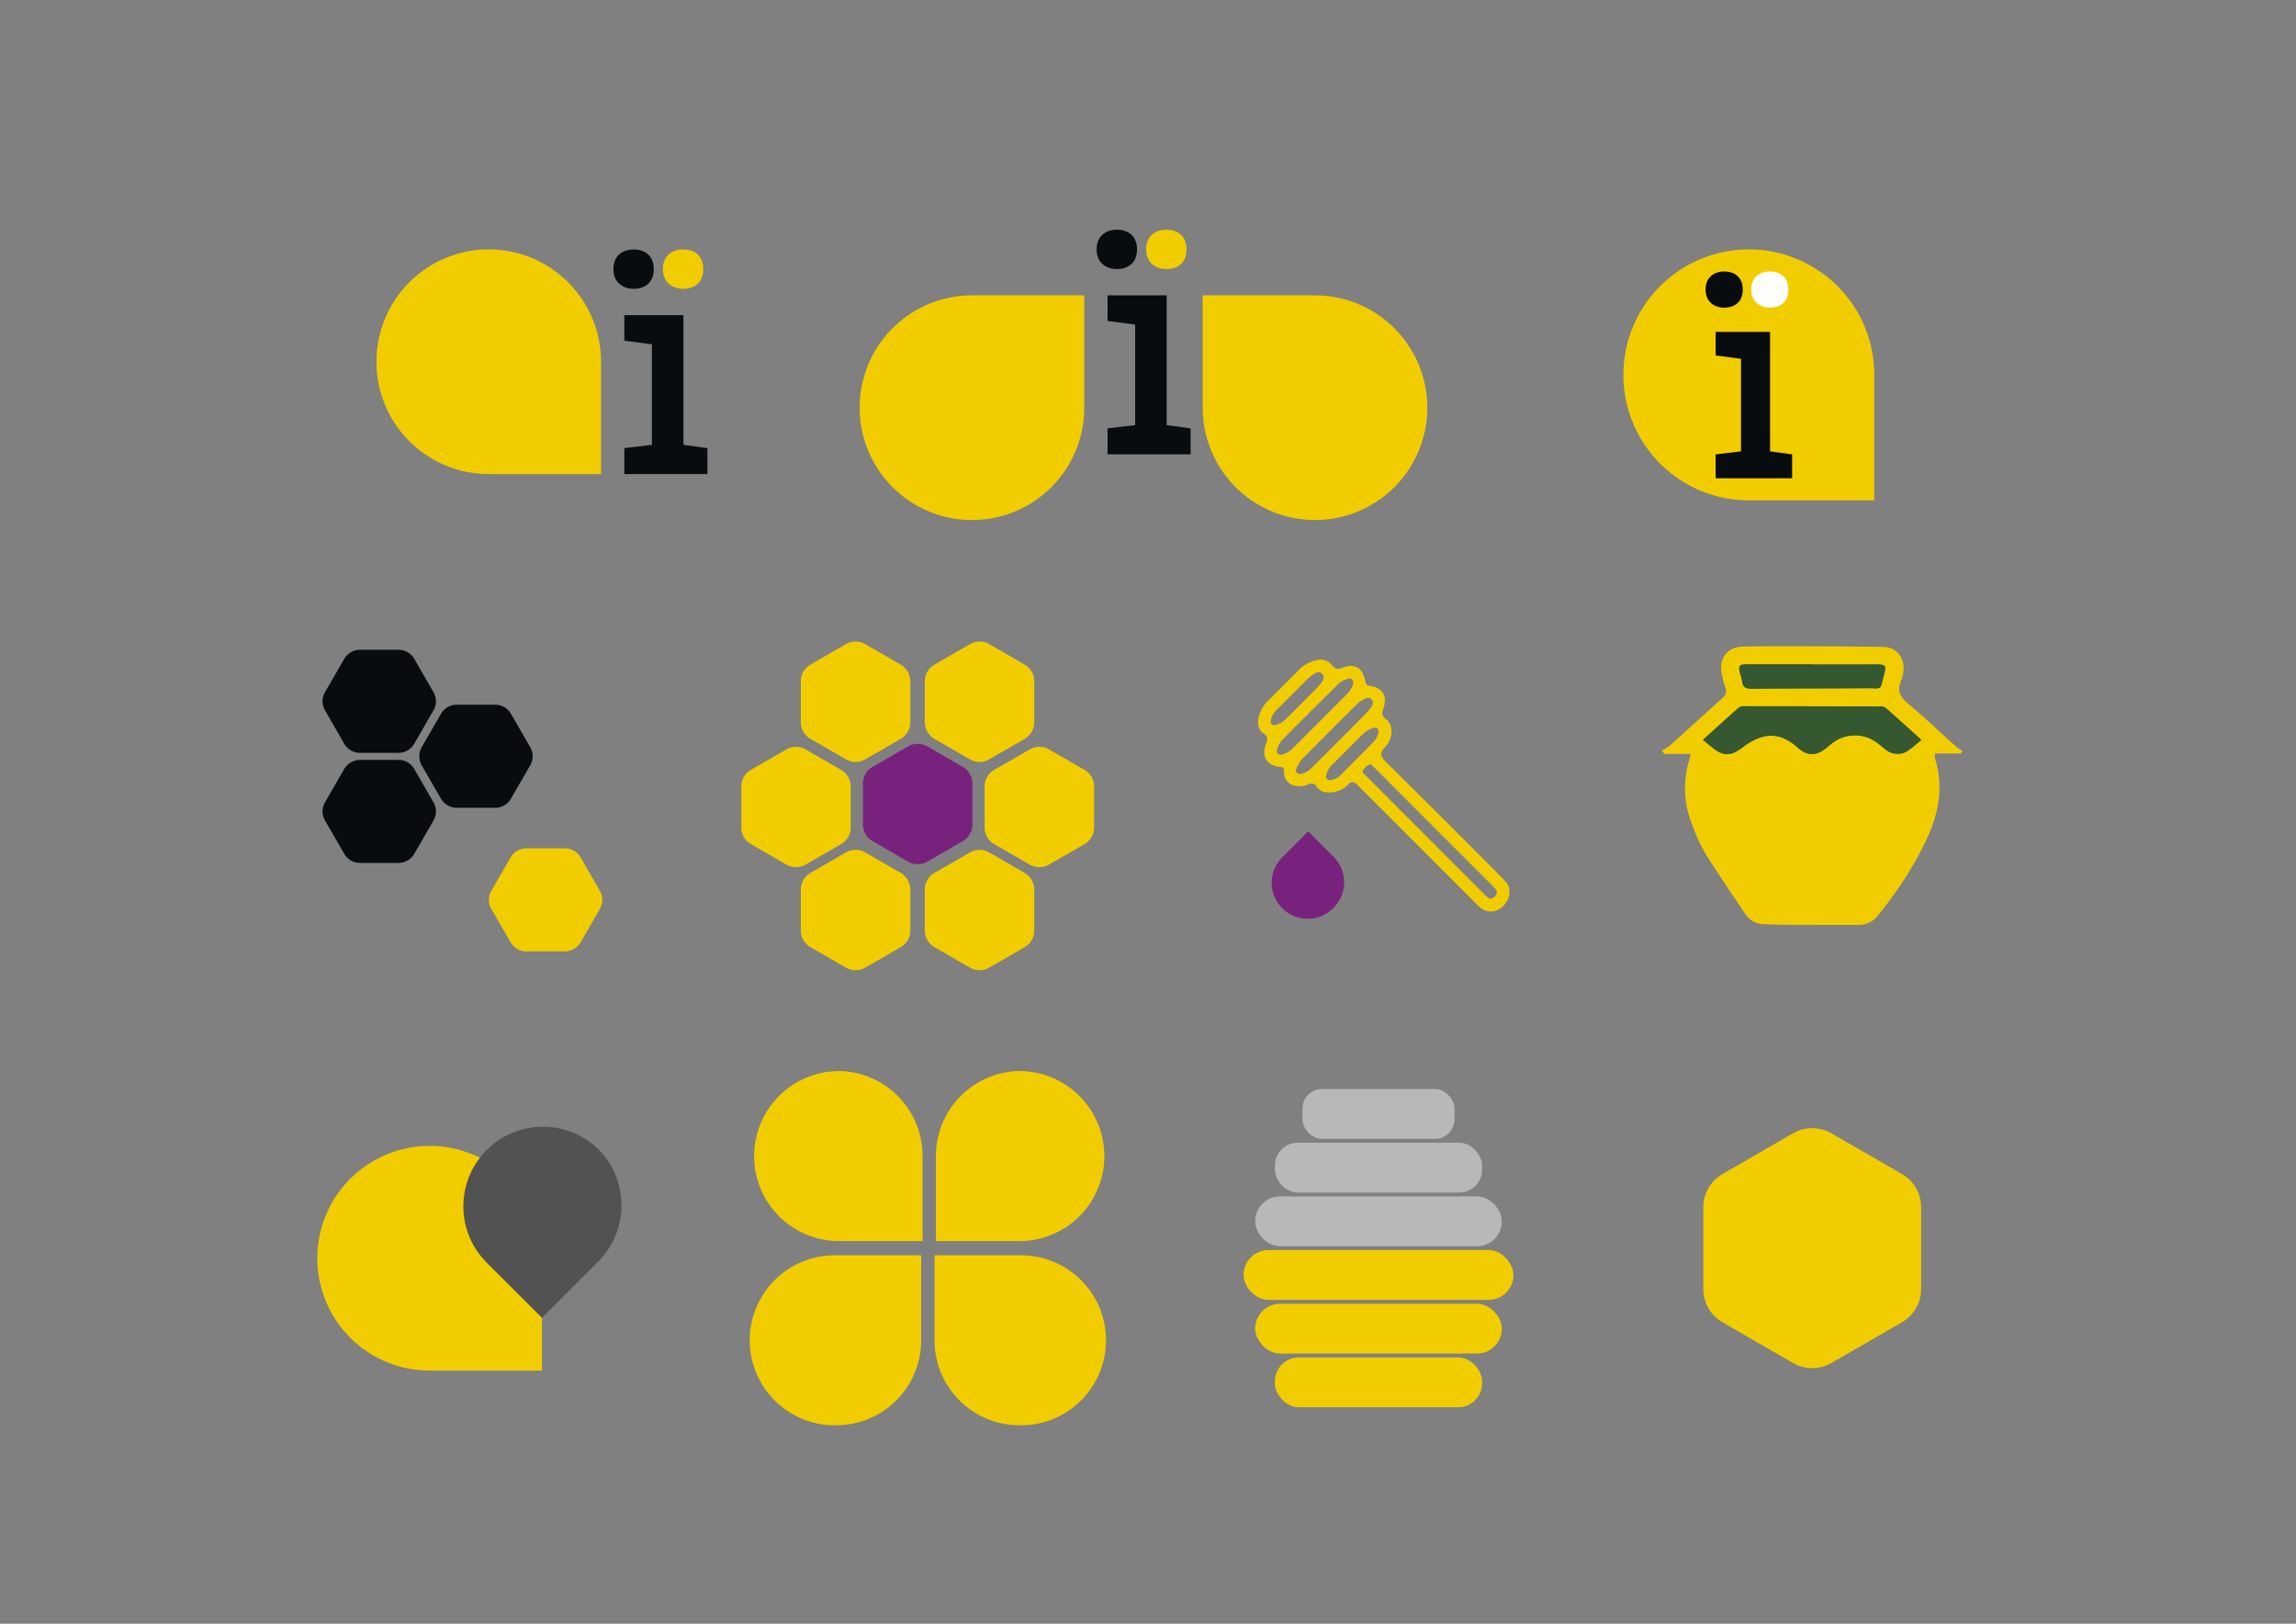 <svg id="Capa_1" data-name="Capa 1" xmlns="http://www.w3.org/2000/svg" viewBox="0 0 841.89 595.28"><rect x="0" y="0" width="841.89" height="595.28" fill="#808080" stroke="none"/><defs><style>.cls-1{fill:#f1cd00;}.cls-2{fill:#090c0f;}.cls-3{fill:#535252;}.cls-4{fill:#78227e;}.cls-5{fill:#355830;}.cls-6{fill:#b8b8b8;}.cls-7{fill:#fefefc;}</style></defs><title>Polinizee Nova Marca 2021 v3</title><path class="cls-1" d="M179.21,91.44a41.18,41.18,0,0,1,41.18,41.18V173.8H179.21a41.18,41.18,0,0,1,0-82.36Z"/><polygon class="cls-2" points="250.6 163.08 259.39 164.29 259.39 173.8 228.93 173.8 228.93 164.29 239.04 163.08 239.04 126.24 228.93 124.91 228.93 115.52 250.6 115.52 250.6 163.08"/><path class="cls-2" d="M232.39,91.44c3.61,0,7.34,1.93,7.34,7.22s-3.73,7.23-7.34,7.23-7.47-2-7.47-7.23S228.65,91.44,232.39,91.44Z"/><path class="cls-1" d="M250.55,91.44c3.61,0,7.34,1.93,7.34,7.22s-3.73,7.23-7.34,7.23-7.47-2-7.47-7.23S246.82,91.44,250.55,91.44Z"/><path class="cls-1" d="M704.44,472.54v-29.9a14.11,14.11,0,0,0-7-12.2l-25.9-14.95a14.11,14.11,0,0,0-14.08,0l-25.9,14.95a14.11,14.11,0,0,0-7,12.2v29.9a14.11,14.11,0,0,0,7,12.2l25.9,14.95a14.11,14.11,0,0,0,14.08,0l25.9-14.95A14.11,14.11,0,0,0,704.44,472.54Z"/><path class="cls-2" d="M132,276h14.12a6.66,6.66,0,0,0,5.77-3.33l7.06-12.24a6.64,6.64,0,0,0,0-6.65l-7.06-12.24a6.68,6.68,0,0,0-5.77-3.32H132a6.68,6.68,0,0,0-5.77,3.32l-7.06,12.24a6.64,6.64,0,0,0,0,6.65l7.06,12.24A6.66,6.66,0,0,0,132,276Z"/><path class="cls-2" d="M132,316.36h14.12a6.66,6.66,0,0,0,5.77-3.32l7.06-12.24a6.64,6.64,0,0,0,0-6.65l-7.06-12.24a6.66,6.66,0,0,0-5.77-3.32H132a6.66,6.66,0,0,0-5.77,3.32l-7.06,12.24a6.64,6.64,0,0,0,0,6.65L126.22,313A6.66,6.66,0,0,0,132,316.36Z"/><path class="cls-2" d="M167.46,296.14h14.13a6.64,6.64,0,0,0,5.76-3.33l7.07-12.23a6.66,6.66,0,0,0,0-6.66l-7.07-12.23a6.64,6.64,0,0,0-5.76-3.33H167.46a6.66,6.66,0,0,0-5.76,3.33l-7.06,12.23a6.66,6.66,0,0,0,0,6.66l7.06,12.23A6.66,6.66,0,0,0,167.46,296.14Z"/><path class="cls-1" d="M193,348.79h14.12a6.66,6.66,0,0,0,5.77-3.33l7.06-12.23a6.66,6.66,0,0,0,0-6.66l-7.06-12.23a6.66,6.66,0,0,0-5.77-3.33H193a6.66,6.66,0,0,0-5.77,3.33l-7.06,12.23a6.66,6.66,0,0,0,0,6.66l7.06,12.23A6.66,6.66,0,0,0,193,348.79Z"/><path class="cls-1" d="M157.53,420.12a41.18,41.18,0,0,1,41.18,41.18v41.18H157.53a41.18,41.18,0,1,1,0-82.36Z"/><path class="cls-3" d="M219.34,421.25a29.17,29.17,0,0,1,0,41.25l-20.63,20.63-20.63-20.62h0a29.18,29.18,0,0,1,41.26-41.26Z"/><path class="cls-1" d="M356.4,190.65a41.18,41.18,0,0,0,41.18-41.18V108.29H356.4a41.18,41.18,0,1,0,0,82.36Z"/><path class="cls-1" d="M482.13,190.65A41.18,41.18,0,0,1,441,149.47V108.29h41.18a41.18,41.18,0,0,1,0,82.36Z"/><polygon class="cls-2" points="427.79 155.85 436.57 157.05 436.57 166.56 406.11 166.56 406.11 157.05 416.23 155.85 416.23 119 406.11 117.68 406.11 108.29 427.79 108.29 427.79 155.85"/><path class="cls-2" d="M409.57,84.2c3.62,0,7.35,1.93,7.35,7.23s-3.73,7.22-7.35,7.22-7.46-2-7.46-7.22S405.84,84.2,409.57,84.2Z"/><path class="cls-1" d="M427.73,84.2c3.62,0,7.35,1.93,7.35,7.23s-3.73,7.22-7.35,7.22-7.46-2-7.46-7.22S424,84.2,427.73,84.2Z"/><path class="cls-4" d="M356.56,302.27v-15a7.08,7.08,0,0,0-3.54-6.13l-13-7.5a7.08,7.08,0,0,0-7.07,0l-13,7.5a7.1,7.1,0,0,0-3.53,6.13v15a7.08,7.08,0,0,0,3.53,6.12l13,7.5a7.08,7.08,0,0,0,7.07,0l13-7.5A7.07,7.07,0,0,0,356.56,302.27Z"/><path class="cls-1" d="M311.94,303.36v-15a7.06,7.06,0,0,0-3.54-6.12l-13-7.5a7.07,7.07,0,0,0-7.06,0l-13,7.5a7.07,7.07,0,0,0-3.53,6.12v15a7.07,7.07,0,0,0,3.53,6.12l13,7.5a7.07,7.07,0,0,0,7.06,0l13-7.5A7.06,7.06,0,0,0,311.94,303.36Z"/><path class="cls-1" d="M333.78,341.13v-15a7.06,7.06,0,0,0-3.53-6.12l-13-7.5a7.08,7.08,0,0,0-7.07,0l-13,7.5a7.06,7.06,0,0,0-3.53,6.12v15a7,7,0,0,0,3.53,6.12l13,7.5a7,7,0,0,0,7.07,0l13-7.5A7,7,0,0,0,333.78,341.13Z"/><path class="cls-1" d="M379.24,341.13v-15a7.08,7.08,0,0,0-3.53-6.12l-13-7.5a7.07,7.07,0,0,0-7.06,0l-13,7.5a7.07,7.07,0,0,0-3.54,6.12v15a7.06,7.06,0,0,0,3.54,6.12l13,7.5a7,7,0,0,0,7.06,0l13-7.5A7.07,7.07,0,0,0,379.24,341.13Z"/><path class="cls-1" d="M401.18,303.36v-15a7.06,7.06,0,0,0-3.54-6.12l-13-7.5a7.08,7.08,0,0,0-7.07,0l-13,7.5a7,7,0,0,0-3.53,6.12v15a7,7,0,0,0,3.53,6.12l13,7.5a7.08,7.08,0,0,0,7.07,0l13-7.5A7.06,7.06,0,0,0,401.18,303.36Z"/><path class="cls-1" d="M379.24,264.77v-15a7.08,7.08,0,0,0-3.53-6.12l-13-7.5a7.07,7.07,0,0,0-7.06,0l-13,7.5a7.07,7.07,0,0,0-3.54,6.12v15a7.06,7.06,0,0,0,3.54,6.12l13,7.5a7,7,0,0,0,7.06,0l13-7.5A7.07,7.07,0,0,0,379.24,264.77Z"/><path class="cls-1" d="M333.78,264.77v-15a7.06,7.06,0,0,0-3.53-6.12l-13-7.5a7.08,7.08,0,0,0-7.07,0l-13,7.5a7.06,7.06,0,0,0-3.53,6.12v15a7,7,0,0,0,3.53,6.12l13,7.5a7,7,0,0,0,7.07,0l13-7.5A7,7,0,0,0,333.78,264.77Z"/><path class="cls-1" d="M307.13,392.65a31.15,31.15,0,0,1,31.15,31.15V455H307.13a31.16,31.16,0,0,1,0-62.31Z"/><path class="cls-1" d="M374.34,392.65a31.16,31.16,0,0,0-31.16,31.15V455h31.16a31.16,31.16,0,0,0,0-62.31Z"/><path class="cls-1" d="M306.63,522.53a31.15,31.15,0,0,0,31.15-31.15V460.22H306.63a31.16,31.16,0,1,0,0,62.31Z"/><path class="cls-1" d="M373.83,522.53a31.15,31.15,0,0,1-31.15-31.15V460.22h31.15a31.16,31.16,0,1,1,0,62.31Z"/><path class="cls-1" d="M619.9,276.39h-9.7l-.81-1.31a11.76,11.76,0,0,0,2.52-1.38c6.54-5.85,13-11.8,19.55-17.63,1.33-1.18,1.8-2.27,1.2-4a39.23,39.23,0,0,1-1.29-4.9c-1.22-5.62,1.87-10,7.61-10.11,9.82-.23,19.65-.13,29.47-.1q11,0,22.09.21c5.44.09,8.18,4.78,7.32,9.45a10.06,10.06,0,0,1-.64,2.58c-1.85,3.82-.53,6.34,2.65,8.95,6,5,11.63,10.41,17.44,15.63a15.94,15.94,0,0,0,2.22,1.44l-.53,1h-9.49a7.83,7.83,0,0,0,0,1.82c3.1,9.83,1.59,19.25-2.52,28.44-4.78,10.65-11.25,20.24-18.51,29.33A8.93,8.93,0,0,1,681,339.1c-9.08,0-18.17,0-27.25-.08-2.31,0-4.62-.13-6.92-.19a8.2,8.2,0,0,1-6.91-3.78c-5-7.48-10.12-14.88-14.83-22.54a67.24,67.24,0,0,1-5-11.23,34.88,34.88,0,0,1-.86-22.07C619.48,278.46,619.61,277.69,619.9,276.39Zm84.64-5.14c-4.51-4.05-8.83-8-13.24-11.83a3.42,3.42,0,0,0-2.07-.39q-24.65-.07-49.3-.1a3.77,3.77,0,0,0-2.29.45c-4.41,3.86-8.73,7.82-13.21,11.86,1.15,1,2.08,1.71,3,2.48,4.46,3.77,7.17,3.63,11.77.13a21.17,21.17,0,0,1,7.4-3.76c4.82-1.2,8.94.78,12.57,4s6.81,3.15,10.59.07c.62-.51,1.24-1,1.87-1.52a13.58,13.58,0,0,1,16.81-.2c1.17.86,2.22,1.87,3.41,2.69a6.77,6.77,0,0,0,7.93,0C701.33,274,702.76,272.71,704.54,271.25ZM664.6,243.6v-.09h-6c-6,0-12.07,0-18.11,0-2.72,0-3.1.55-2.46,3.21a22.16,22.16,0,0,1,.79,3c.19,2.29,1.42,2.79,3.55,2.77,13.92-.13,27.83-.08,41.75-.2,6.5-.06,5,1.24,6.83-5.32.81-2.93.42-3.39-2.67-3.4C680.37,243.59,672.48,243.6,664.6,243.6Z"/><path class="cls-5" d="M704.54,271.25c-1.78,1.46-3.21,2.75-4.77,3.86a6.77,6.77,0,0,1-7.93,0c-1.19-.82-2.24-1.83-3.41-2.69a13.58,13.58,0,0,0-16.81.2c-.63.49-1.25,1-1.87,1.52-3.78,3.08-7,3.15-10.59-.07s-7.75-5.22-12.57-4a21.17,21.17,0,0,0-7.4,3.76c-4.6,3.5-7.31,3.64-11.77-.13-.91-.77-1.84-1.52-3-2.48,4.48-4,8.8-8,13.21-11.86a3.77,3.77,0,0,1,2.29-.45q24.66,0,49.3.1a3.42,3.42,0,0,1,2.07.39C695.71,263.27,700,267.2,704.54,271.25Z"/><path class="cls-5" d="M664.6,243.6c7.88,0,15.77,0,23.65,0,3.09,0,3.48.47,2.67,3.4-1.81,6.56-.33,5.26-6.83,5.32-13.92.12-27.83.07-41.75.2-2.13,0-3.36-.48-3.55-2.77a22.16,22.16,0,0,0-.79-3c-.64-2.66-.26-3.19,2.46-3.21,6,0,12.07,0,18.11,0h6Z"/><path class="cls-1" d="M553.5,326.67a7.65,7.65,0,0,1-4.51,7c-2.78,1.15-5.09.3-7.12-1.74q-17.24-17.28-34.49-34.53c-3.17-3.17-6.4-6.29-9.52-9.52-1.26-1.31-2.15-1.61-3.63-.16a9.46,9.46,0,0,1-7.4,2.77,4.56,4.56,0,0,1-3.88-1.89c-.91-1.4-1.7-1.69-3.37-1-4,1.7-9,.17-8.77-5.08.06-1.26-.7-1.22-1.6-1.34-4.75-.61-6.73-3.84-5-8.43.62-1.66.84-2.69-.91-3.88-2.2-1.49-2.28-4-1.66-6.36a13.28,13.28,0,0,1,3.83-6.1q5.26-5.24,10.5-10.53a13.27,13.27,0,0,1,6.69-3.84,5.44,5.44,0,0,1,5.8,1.87c1,1.33,1.74,1.59,3.4,1,5-1.89,7.79-.22,8.81,5.06.2,1.06.58,1.3,1.57,1.45,4.82.73,6.6,3.76,5,8.4-.53,1.5-.84,2.5.84,3.73,2.86,2.08,2.94,6.9-.19,10.3-2.4,2.61-1.36,3.83.59,5.76q21.12,20.94,42.09,42C552,323.16,553.63,324.66,553.5,326.67Zm-51-46.53a4.9,4.9,0,0,0-2.64,2.15c-.7,1,.34,1.5.89,2q21.88,21.93,43.79,43.84c1.06,1.06,2.06,2,3.54.6s.55-2.62-.57-3.74q-21.91-21.9-43.82-43.83C503.29,280.83,502.87,280.48,502.49,280.14ZM477,283.76a8.36,8.36,0,0,0,4.24-2.5q5.34-5.34,10.68-10.68c3.35-3.37,6.74-6.71,10-10.17,1-1.06,2.08-2.74,1-4s-2.75-.13-4,.66a10.61,10.61,0,0,0-1.71,1.44q-9.51,9.47-19,19a11.08,11.08,0,0,0-2.79,4.14C474.84,283,475.41,283.74,477,283.76Zm-7.08-7.08a8.35,8.35,0,0,0,4.46-2.7c5.62-5.59,11.27-11.16,16.81-16.83,1.68-1.71,3.68-3.22,4.65-5.54a2.21,2.21,0,0,0,0-2.38c-.67-.84-1.52-.35-2.32-.12a7.9,7.9,0,0,0-3.25,2.11c-6.47,6.45-13,12.88-19.42,19.36a8.51,8.51,0,0,0-2.59,4.23C468,276.1,468.42,276.82,469.87,276.68Zm-2.47-10.8a8.86,8.86,0,0,0,4.07-2.3c4-3.94,7.95-7.85,11.82-11.88,1.24-1.3,2.95-3.24,1.34-4.8-1.45-1.4-3.19.46-4.61,1.45a5.51,5.51,0,0,0-.62.57q-5.62,5.63-11.25,11.25a7.66,7.66,0,0,0-2.14,3.55C465.73,264.82,465.9,265.8,467.4,265.88ZM487.72,286a6.2,6.2,0,0,0,4-2c3.91-3.88,7.78-7.8,11.64-11.72a7.15,7.15,0,0,0,2-3.33c.44-1.8-.36-2.53-2.11-2a10,10,0,0,0-3.94,2.6c-3.5,3.49-7,7-10.5,10.48a7.65,7.65,0,0,0-2.52,4.26C486.1,285.51,486.66,286,487.72,286Z"/><path class="cls-4" d="M489,332.79a13.19,13.19,0,0,0,0-18.65l-9.32-9.33-9.33,9.33h0A13.19,13.19,0,1,0,489,332.79Z"/><rect class="cls-1" x="467.48" y="497.65" width="75.96" height="18.27" rx="8.75"/><rect class="cls-1" x="460.23" y="477.97" width="90.47" height="18.27" rx="9.14"/><rect class="cls-1" x="455.98" y="458.29" width="98.97" height="18.27" rx="9.14"/><rect class="cls-6" x="460.23" y="438.62" width="90.47" height="18.27" rx="9.14"/><rect class="cls-6" x="467.48" y="418.94" width="75.96" height="18.27" rx="8.37"/><rect class="cls-6" x="477.59" y="399.26" width="55.75" height="18.27" rx="7.17"/><path class="cls-1" d="M641.26,91.44a46,46,0,0,1,46,46v46h-46a46,46,0,0,1,0-92Z"/><polygon class="cls-2" points="649.04 165.47 657.13 166.58 657.13 175.34 629.08 175.34 629.08 166.58 638.39 165.47 638.39 131.55 629.08 130.33 629.08 121.68 649.04 121.68 649.04 165.47"/><path class="cls-2" d="M632.27,99.51c3.33,0,6.76,1.77,6.76,6.65s-3.43,6.65-6.76,6.65-6.88-1.88-6.88-6.65S628.83,99.51,632.27,99.51Z"/><path class="cls-7" d="M649,99.51c3.33,0,6.76,1.77,6.76,6.65s-3.43,6.65-6.76,6.65-6.87-1.88-6.87-6.65S645.55,99.51,649,99.51Z"/></svg>